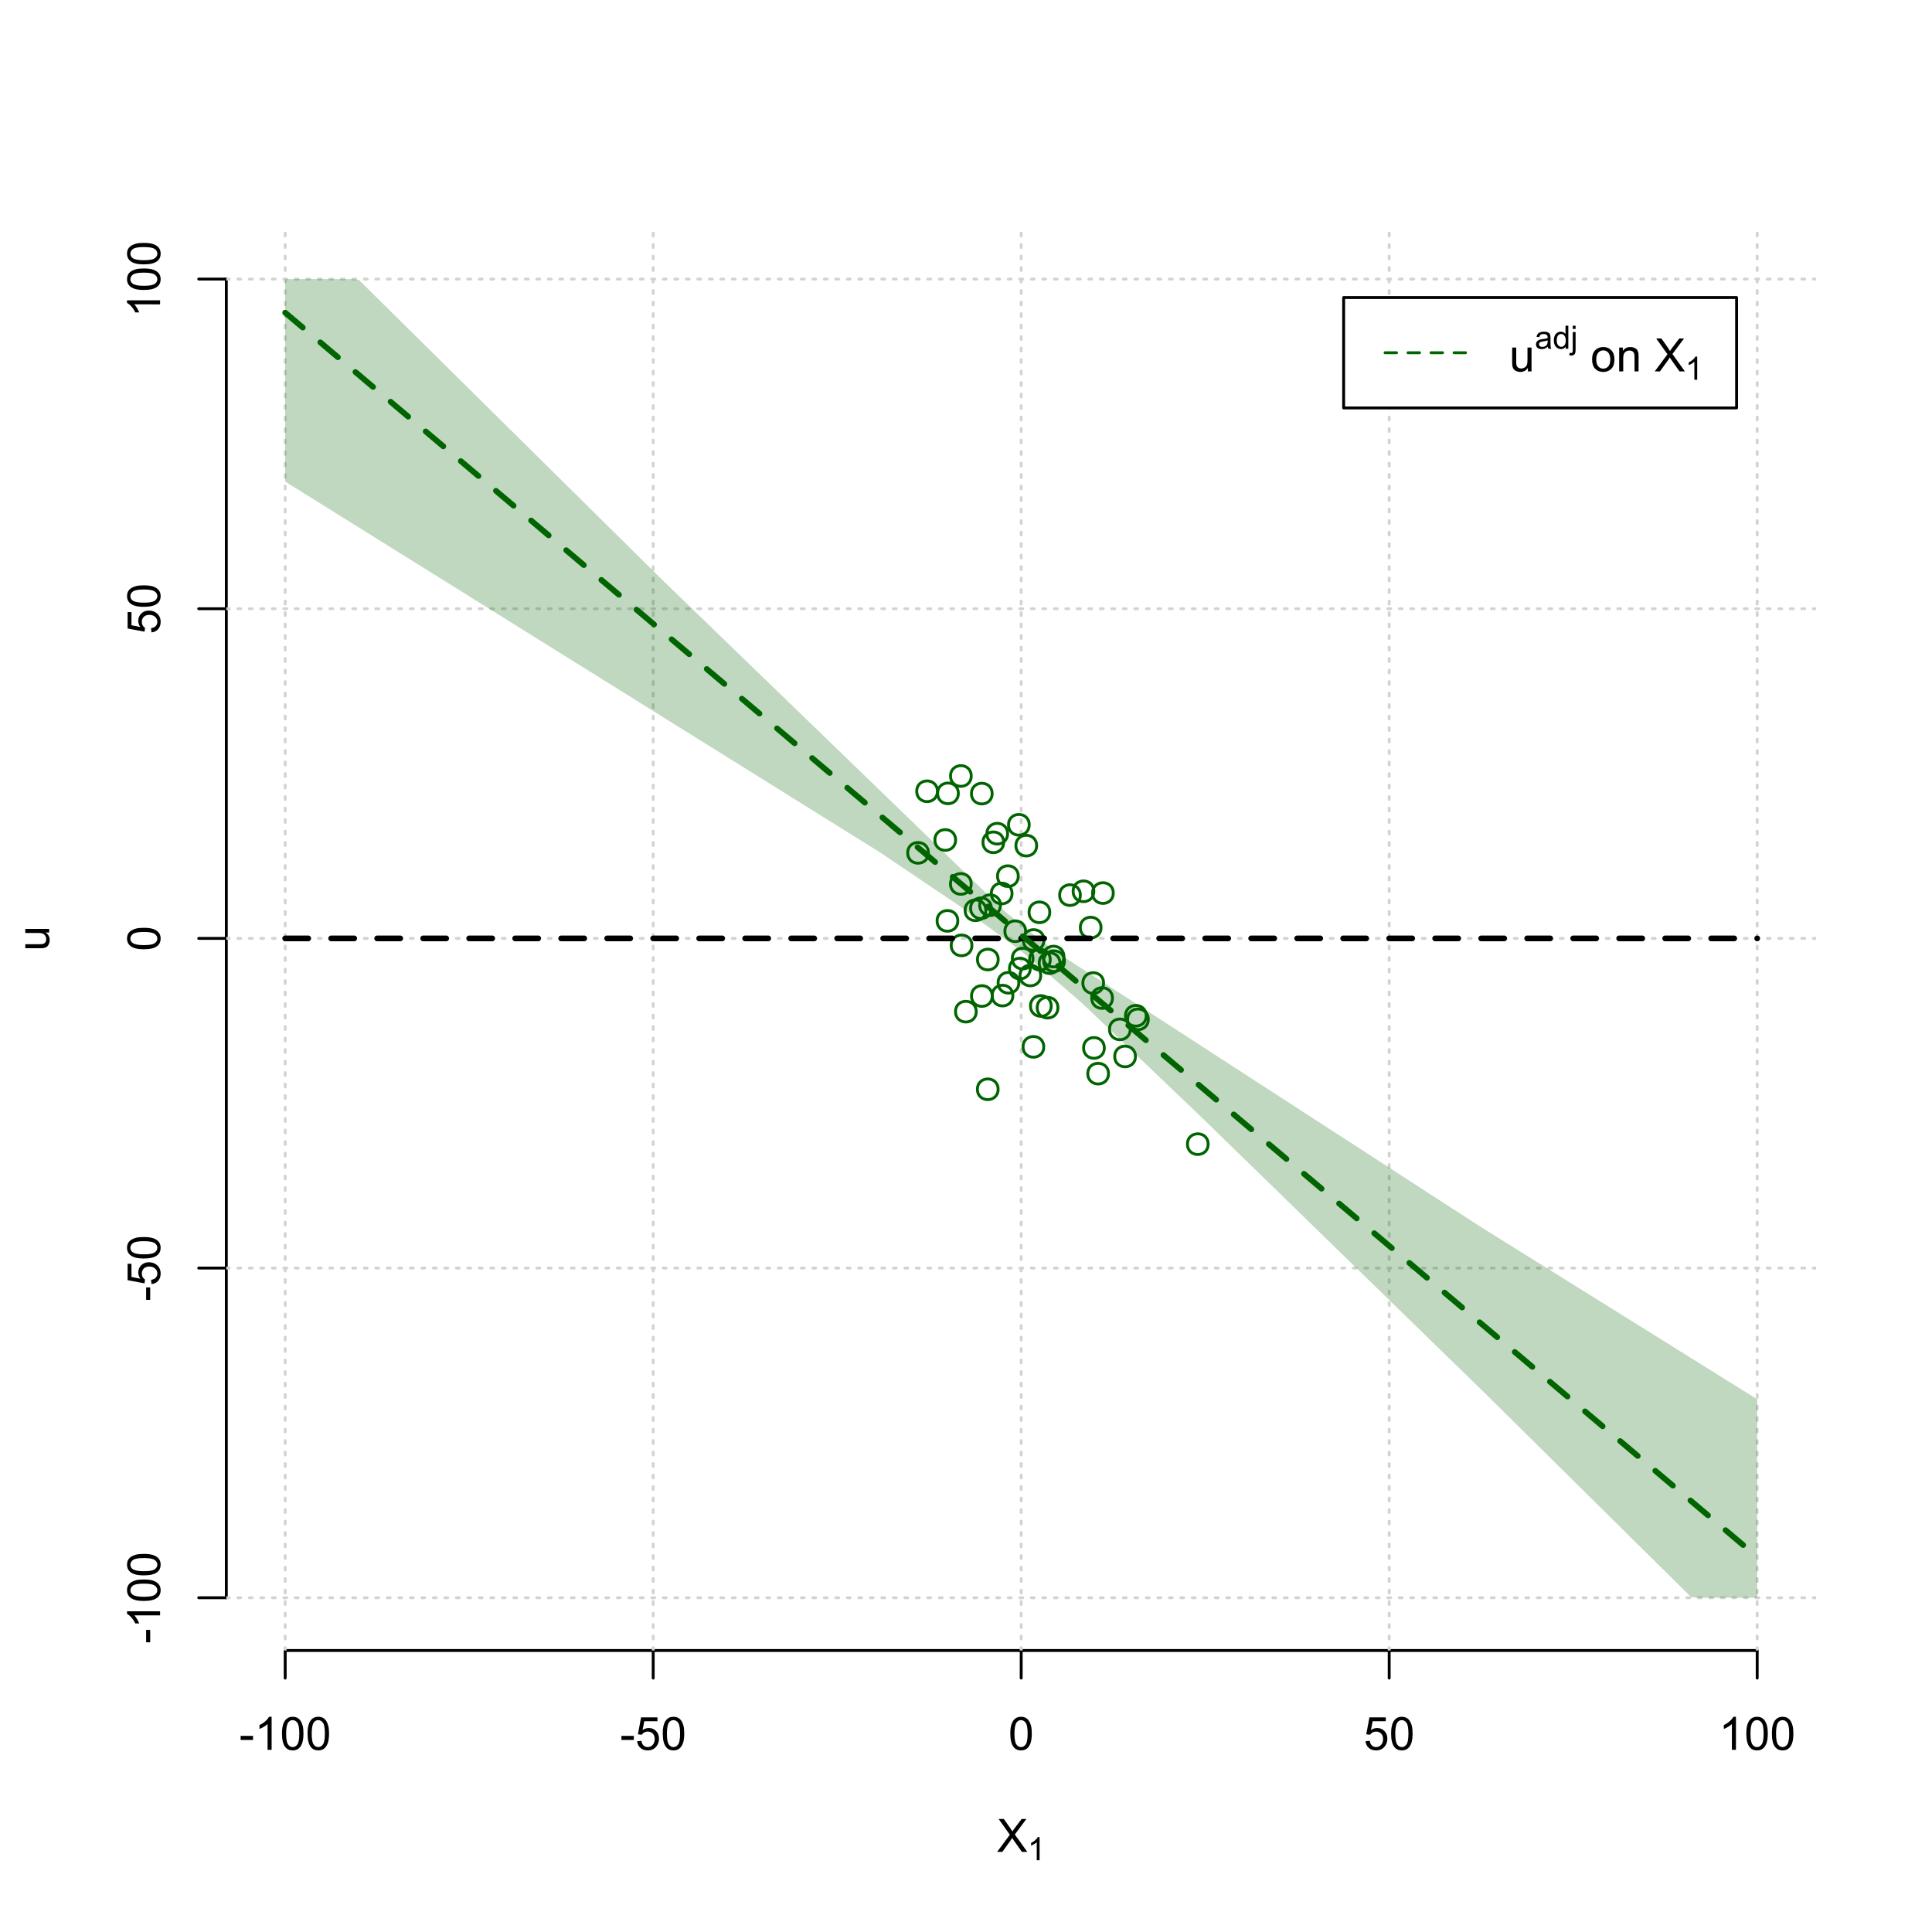 <?xml version="1.0" encoding="UTF-8"?>
<svg xmlns="http://www.w3.org/2000/svg" xmlns:xlink="http://www.w3.org/1999/xlink" width="504pt" height="504pt" viewBox="0 0 504 504" version="1.1">
<defs>
<g>
<symbol overflow="visible" id="glyph0-0">
<path style="stroke:none;" d="M 1.5 0 L 1.5 -7.5 L 7.5 -7.5 L 7.5 0 Z M 1.688 -0.188 L 7.312 -0.188 L 7.312 -7.312 L 1.688 -7.312 Z M 1.688 -0.188 "/>
</symbol>
<symbol overflow="visible" id="glyph0-1">
<path style="stroke:none;" d="M 0.055 0 L 3.375 -4.477 L 0.445 -8.59 L 1.797 -8.59 L 3.359 -6.387 C 3.68 -5.93 3.91 -5.578 4.047 -5.332 C 4.238 -5.645 4.465 -5.969 4.727 -6.312 L 6.457 -8.59 L 7.695 -8.59 L 4.676 -4.539 L 7.93 0 L 6.523 0 L 4.359 -3.062 C 4.238 -3.238 4.113 -3.43 3.984 -3.641 C 3.789 -3.324 3.652 -3.109 3.574 -2.992 L 1.418 0 Z M 0.055 0 "/>
</symbol>
<symbol overflow="visible" id="glyph0-2">
<path style="stroke:none;" d="M 0.383 -2.578 L 0.383 -3.641 L 3.621 -3.641 L 3.621 -2.578 Z M 0.383 -2.578 "/>
</symbol>
<symbol overflow="visible" id="glyph0-3">
<path style="stroke:none;" d="M 4.469 0 L 3.414 0 L 3.414 -6.719 C 3.16 -6.477 2.828 -6.234 2.414 -5.996 C 2 -5.75 1.629 -5.57 1.305 -5.449 L 1.305 -6.469 C 1.895 -6.742 2.41 -7.078 2.852 -7.477 C 3.293 -7.871 3.605 -8.254 3.789 -8.625 L 4.469 -8.625 Z M 4.469 0 "/>
</symbol>
<symbol overflow="visible" id="glyph0-4">
<path style="stroke:none;" d="M 0.5 -4.234 C 0.496 -5.246 0.602 -6.062 0.812 -6.688 C 1.02 -7.305 1.328 -7.785 1.742 -8.121 C 2.148 -8.457 2.668 -8.625 3.297 -8.625 C 3.758 -8.625 4.164 -8.531 4.512 -8.348 C 4.855 -8.16 5.141 -7.891 5.371 -7.543 C 5.594 -7.191 5.773 -6.766 5.906 -6.266 C 6.035 -5.762 6.098 -5.086 6.102 -4.234 C 6.098 -3.227 5.996 -2.414 5.789 -1.797 C 5.578 -1.176 5.266 -0.695 4.859 -0.359 C 4.445 -0.02 3.926 0.145 3.297 0.148 C 2.465 0.145 1.816 -0.148 1.348 -0.742 C 0.781 -1.457 0.496 -2.621 0.5 -4.234 Z M 1.582 -4.234 C 1.582 -2.824 1.746 -1.887 2.074 -1.418 C 2.402 -0.949 2.809 -0.715 3.297 -0.719 C 3.777 -0.715 4.184 -0.949 4.52 -1.422 C 4.848 -1.887 5.016 -2.824 5.016 -4.234 C 5.016 -5.648 4.848 -6.59 4.52 -7.055 C 4.184 -7.516 3.773 -7.746 3.289 -7.75 C 2.801 -7.746 2.414 -7.543 2.125 -7.137 C 1.762 -6.613 1.582 -5.645 1.582 -4.234 Z M 1.582 -4.234 "/>
</symbol>
<symbol overflow="visible" id="glyph0-5">
<path style="stroke:none;" d="M 0.5 -2.25 L 1.605 -2.344 C 1.684 -1.805 1.871 -1.398 2.176 -1.125 C 2.473 -0.852 2.836 -0.715 3.258 -0.719 C 3.766 -0.715 4.195 -0.906 4.547 -1.293 C 4.898 -1.672 5.074 -2.18 5.074 -2.82 C 5.074 -3.414 4.902 -3.891 4.566 -4.242 C 4.227 -4.59 3.785 -4.762 3.242 -4.766 C 2.898 -4.762 2.594 -4.684 2.32 -4.531 C 2.047 -4.375 1.832 -4.176 1.676 -3.93 L 0.688 -4.062 L 1.516 -8.473 L 5.789 -8.473 L 5.789 -7.465 L 2.359 -7.465 L 1.898 -5.156 C 2.414 -5.516 2.953 -5.695 3.523 -5.695 C 4.27 -5.695 4.902 -5.434 5.422 -4.914 C 5.934 -4.395 6.191 -3.727 6.195 -2.914 C 6.191 -2.133 5.965 -1.461 5.516 -0.898 C 4.961 -0.199 4.211 0.145 3.258 0.148 C 2.477 0.145 1.836 -0.07 1.344 -0.508 C 0.844 -0.941 0.562 -1.523 0.5 -2.25 Z M 0.5 -2.25 "/>
</symbol>
<symbol overflow="visible" id="glyph0-6">
<path style="stroke:none;" d="M 4.867 0 L 4.867 -0.914 C 4.379 -0.211 3.723 0.141 2.895 0.141 C 2.527 0.141 2.184 0.07 1.867 -0.07 C 1.547 -0.211 1.309 -0.387 1.156 -0.602 C 1 -0.812 0.895 -1.074 0.832 -1.383 C 0.785 -1.59 0.762 -1.918 0.766 -2.367 L 0.766 -6.223 L 1.82 -6.223 L 1.82 -2.773 C 1.816 -2.219 1.84 -1.848 1.887 -1.656 C 1.949 -1.379 2.09 -1.16 2.309 -1.004 C 2.523 -0.84 2.789 -0.762 3.105 -0.766 C 3.418 -0.762 3.715 -0.844 3.996 -1.008 C 4.273 -1.172 4.469 -1.391 4.586 -1.672 C 4.699 -1.949 4.758 -2.355 4.758 -2.891 L 4.758 -6.223 L 5.812 -6.223 L 5.812 0 Z M 4.867 0 "/>
</symbol>
<symbol overflow="visible" id="glyph0-7">
<path style="stroke:none;" d=""/>
</symbol>
<symbol overflow="visible" id="glyph0-8">
<path style="stroke:none;" d="M 0.398 -3.109 C 0.398 -4.262 0.719 -5.117 1.359 -5.672 C 1.895 -6.133 2.547 -6.363 3.316 -6.363 C 4.172 -6.363 4.871 -6.082 5.414 -5.52 C 5.953 -4.957 6.223 -4.184 6.227 -3.199 C 6.223 -2.398 6.102 -1.766 5.867 -1.309 C 5.625 -0.848 5.277 -0.492 4.82 -0.238 C 4.359 0.016 3.859 0.141 3.316 0.141 C 2.441 0.141 1.734 -0.137 1.203 -0.695 C 0.664 -1.254 0.398 -2.059 0.398 -3.109 Z M 1.484 -3.109 C 1.48 -2.309 1.656 -1.711 2.004 -1.32 C 2.348 -0.922 2.785 -0.727 3.316 -0.727 C 3.84 -0.727 4.273 -0.926 4.621 -1.324 C 4.969 -1.723 5.145 -2.328 5.145 -3.148 C 5.145 -3.914 4.969 -4.496 4.617 -4.895 C 4.266 -5.289 3.832 -5.488 3.316 -5.492 C 2.785 -5.488 2.348 -5.293 2.004 -4.898 C 1.656 -4.5 1.48 -3.902 1.484 -3.109 Z M 1.484 -3.109 "/>
</symbol>
<symbol overflow="visible" id="glyph0-9">
<path style="stroke:none;" d="M 0.789 0 L 0.789 -6.223 L 1.742 -6.223 L 1.742 -5.336 C 2.195 -6.02 2.855 -6.363 3.719 -6.363 C 4.09 -6.363 4.434 -6.293 4.754 -6.16 C 5.066 -6.023 5.305 -5.848 5.461 -5.633 C 5.617 -5.41 5.727 -5.152 5.789 -4.852 C 5.828 -4.656 5.848 -4.312 5.848 -3.828 L 5.848 0 L 4.793 0 L 4.793 -3.785 C 4.793 -4.215 4.75 -4.535 4.668 -4.75 C 4.586 -4.961 4.441 -5.129 4.234 -5.258 C 4.023 -5.383 3.777 -5.449 3.5 -5.449 C 3.047 -5.449 2.66 -5.305 2.332 -5.02 C 2.004 -4.734 1.84 -4.195 1.844 -3.398 L 1.844 0 Z M 0.789 0 "/>
</symbol>
<symbol overflow="visible" id="glyph1-0">
<path style="stroke:none;" d="M 1.051 0 L 1.051 -5.25 L 5.25 -5.25 L 5.25 0 Z M 1.18 -0.133 L 5.117 -0.133 L 5.117 -5.117 L 1.18 -5.117 Z M 1.18 -0.133 "/>
</symbol>
<symbol overflow="visible" id="glyph1-1">
<path style="stroke:none;" d="M 3.129 0 L 2.391 0 L 2.391 -4.703 C 2.211 -4.531 1.977 -4.363 1.691 -4.195 C 1.398 -4.023 1.141 -3.895 0.914 -3.812 L 0.914 -4.527 C 1.328 -4.719 1.688 -4.953 1.996 -5.234 C 2.305 -5.508 2.523 -5.777 2.652 -6.039 L 3.129 -6.039 Z M 3.129 0 "/>
</symbol>
<symbol overflow="visible" id="glyph1-2">
<path style="stroke:none;" d="M 3.395 -0.539 C 3.117 -0.305 2.855 -0.137 2.605 -0.043 C 2.352 0.051 2.082 0.094 1.793 0.098 C 1.312 0.094 0.941 -0.02 0.688 -0.25 C 0.43 -0.48 0.305 -0.781 0.305 -1.148 C 0.305 -1.359 0.352 -1.551 0.449 -1.73 C 0.543 -1.902 0.668 -2.047 0.828 -2.156 C 0.984 -2.262 1.164 -2.34 1.363 -2.398 C 1.504 -2.434 1.723 -2.473 2.02 -2.512 C 2.609 -2.578 3.047 -2.664 3.336 -2.766 C 3.336 -2.867 3.34 -2.93 3.34 -2.957 C 3.34 -3.258 3.27 -3.469 3.129 -3.594 C 2.941 -3.758 2.66 -3.844 2.289 -3.844 C 1.941 -3.844 1.684 -3.781 1.52 -3.66 C 1.348 -3.535 1.227 -3.32 1.152 -3.016 L 0.43 -3.113 C 0.492 -3.418 0.602 -3.668 0.754 -3.863 C 0.902 -4.051 1.121 -4.199 1.406 -4.301 C 1.688 -4.402 2.016 -4.453 2.395 -4.453 C 2.766 -4.453 3.066 -4.406 3.301 -4.32 C 3.527 -4.23 3.699 -4.121 3.812 -3.992 C 3.918 -3.855 3.996 -3.691 4.043 -3.492 C 4.066 -3.363 4.078 -3.133 4.082 -2.809 L 4.082 -1.824 C 4.078 -1.137 4.094 -0.703 4.129 -0.523 C 4.156 -0.336 4.219 -0.164 4.316 0 L 3.543 0 C 3.465 -0.152 3.414 -0.332 3.395 -0.539 Z M 3.336 -2.188 C 3.062 -2.074 2.66 -1.98 2.129 -1.906 C 1.82 -1.859 1.605 -1.812 1.484 -1.758 C 1.355 -1.703 1.258 -1.621 1.191 -1.52 C 1.121 -1.41 1.09 -1.293 1.09 -1.168 C 1.09 -0.969 1.164 -0.805 1.312 -0.676 C 1.461 -0.543 1.68 -0.48 1.969 -0.48 C 2.25 -0.48 2.5 -0.539 2.727 -0.664 C 2.945 -0.785 3.109 -0.957 3.215 -1.176 C 3.293 -1.34 3.332 -1.586 3.336 -1.914 Z M 3.336 -2.188 "/>
</symbol>
<symbol overflow="visible" id="glyph1-3">
<path style="stroke:none;" d="M 3.379 0 L 3.379 -0.551 C 3.102 -0.121 2.695 0.094 2.16 0.098 C 1.812 0.094 1.492 0 1.203 -0.188 C 0.906 -0.379 0.68 -0.645 0.523 -0.988 C 0.359 -1.328 0.281 -1.723 0.285 -2.172 C 0.281 -2.605 0.355 -3 0.504 -3.355 C 0.648 -3.707 0.863 -3.977 1.156 -4.168 C 1.441 -4.355 1.766 -4.453 2.129 -4.453 C 2.387 -4.453 2.621 -4.395 2.828 -4.285 C 3.031 -4.172 3.199 -4.031 3.332 -3.855 L 3.332 -6.012 L 4.066 -6.012 L 4.066 0 Z M 1.047 -2.172 C 1.043 -1.613 1.16 -1.195 1.398 -0.922 C 1.629 -0.641 1.906 -0.504 2.23 -0.508 C 2.551 -0.504 2.824 -0.637 3.051 -0.902 C 3.273 -1.168 3.387 -1.57 3.391 -2.113 C 3.387 -2.707 3.273 -3.145 3.047 -3.426 C 2.816 -3.703 2.531 -3.844 2.199 -3.844 C 1.867 -3.844 1.594 -3.707 1.375 -3.441 C 1.152 -3.168 1.043 -2.746 1.047 -2.172 Z M 1.047 -2.172 "/>
</symbol>
<symbol overflow="visible" id="glyph1-4">
<path style="stroke:none;" d="M 0.551 -5.156 L 0.551 -6.012 L 1.289 -6.012 L 1.289 -5.156 Z M -0.387 1.691 L -0.246 1.062 C -0.098 1.098 0.016 1.117 0.102 1.121 C 0.25 1.117 0.363 1.066 0.438 0.969 C 0.512 0.867 0.551 0.621 0.551 0.223 L 0.551 -4.355 L 1.289 -4.355 L 1.289 0.238 C 1.289 0.773 1.219 1.148 1.078 1.359 C 0.898 1.633 0.602 1.77 0.191 1.77 C -0.008 1.77 -0.199 1.742 -0.387 1.691 Z M -0.387 1.691 "/>
</symbol>
<symbol overflow="visible" id="glyph2-0">
<path style="stroke:none;" d="M 0 -1.5 L -7.5 -1.5 L -7.5 -7.5 L 0 -7.5 Z M -0.188 -1.688 L -0.188 -7.312 L -7.312 -7.312 L -7.312 -1.688 Z M -0.188 -1.688 "/>
</symbol>
<symbol overflow="visible" id="glyph2-1">
<path style="stroke:none;" d="M 0 -4.867 L -0.914 -4.867 C -0.211 -4.379 0.141 -3.723 0.141 -2.895 C 0.141 -2.527 0.07 -2.184 -0.07 -1.867 C -0.211 -1.547 -0.387 -1.309 -0.598 -1.156 C -0.809 -1 -1.07 -0.895 -1.383 -0.832 C -1.59 -0.789 -1.918 -0.766 -2.367 -0.77 L -6.223 -0.77 L -6.223 -1.824 L -2.773 -1.824 C -2.219 -1.82 -1.848 -1.844 -1.656 -1.887 C -1.379 -1.949 -1.16 -2.09 -1.004 -2.309 C -0.84 -2.523 -0.762 -2.789 -0.766 -3.105 C -0.762 -3.418 -0.844 -3.715 -1.008 -3.996 C -1.172 -4.273 -1.391 -4.469 -1.672 -4.586 C -1.945 -4.699 -2.352 -4.758 -2.887 -4.758 L -6.223 -4.758 L -6.223 -5.812 L 0 -5.812 Z M 0 -4.867 "/>
</symbol>
<symbol overflow="visible" id="glyph2-2">
<path style="stroke:none;" d="M -2.578 -0.383 L -3.641 -0.383 L -3.641 -3.621 L -2.578 -3.621 Z M -2.578 -0.383 "/>
</symbol>
<symbol overflow="visible" id="glyph2-3">
<path style="stroke:none;" d="M 0 -4.469 L 0 -3.414 L -6.719 -3.418 C -6.477 -3.16 -6.234 -2.828 -5.996 -2.418 C -5.75 -2.004 -5.57 -1.633 -5.449 -1.309 L -6.469 -1.309 C -6.742 -1.895 -7.078 -2.41 -7.477 -2.852 C -7.871 -3.293 -8.254 -3.605 -8.625 -3.793 L -8.625 -4.473 Z M 0 -4.469 "/>
</symbol>
<symbol overflow="visible" id="glyph2-4">
<path style="stroke:none;" d="M -4.234 -0.5 C -5.246 -0.496 -6.062 -0.602 -6.688 -0.812 C -7.305 -1.02 -7.785 -1.328 -8.121 -1.742 C -8.457 -2.152 -8.625 -2.672 -8.625 -3.301 C -8.625 -3.758 -8.531 -4.164 -8.348 -4.512 C -8.16 -4.859 -7.891 -5.145 -7.543 -5.371 C -7.191 -5.594 -6.766 -5.773 -6.266 -5.906 C -5.762 -6.035 -5.086 -6.098 -4.234 -6.102 C -3.223 -6.098 -2.41 -5.996 -1.793 -5.789 C -1.176 -5.578 -0.695 -5.266 -0.359 -4.859 C -0.02 -4.445 0.145 -3.926 0.148 -3.297 C 0.145 -2.465 -0.148 -1.816 -0.742 -1.348 C -1.457 -0.781 -2.621 -0.496 -4.234 -0.5 Z M -4.234 -1.582 C -2.824 -1.582 -1.887 -1.746 -1.418 -2.074 C -0.949 -2.402 -0.715 -2.809 -0.719 -3.297 C -0.715 -3.777 -0.949 -4.184 -1.422 -4.52 C -1.887 -4.848 -2.824 -5.016 -4.234 -5.016 C -5.648 -5.016 -6.59 -4.848 -7.055 -4.52 C -7.516 -4.188 -7.746 -3.777 -7.75 -3.289 C -7.746 -2.801 -7.543 -2.414 -7.137 -2.129 C -6.613 -1.762 -5.645 -1.582 -4.234 -1.582 Z M -4.234 -1.582 "/>
</symbol>
<symbol overflow="visible" id="glyph2-5">
<path style="stroke:none;" d="M -2.25 -0.5 L -2.344 -1.605 C -1.805 -1.684 -1.398 -1.871 -1.125 -2.176 C -0.852 -2.473 -0.715 -2.836 -0.719 -3.258 C -0.715 -3.766 -0.906 -4.195 -1.293 -4.547 C -1.672 -4.898 -2.18 -5.074 -2.816 -5.074 C -3.414 -5.074 -3.891 -4.902 -4.242 -4.566 C -4.59 -4.227 -4.762 -3.785 -4.766 -3.242 C -4.762 -2.898 -4.684 -2.594 -4.531 -2.32 C -4.375 -2.047 -4.176 -1.832 -3.93 -1.676 L -4.062 -0.688 L -8.473 -1.52 L -8.473 -5.789 L -7.465 -5.789 L -7.465 -2.363 L -5.156 -1.898 C -5.516 -2.414 -5.695 -2.953 -5.695 -3.523 C -5.695 -4.27 -5.434 -4.902 -4.914 -5.422 C -4.395 -5.934 -3.727 -6.191 -2.91 -6.195 C -2.133 -6.191 -1.461 -5.965 -0.895 -5.516 C -0.199 -4.961 0.145 -4.211 0.148 -3.258 C 0.145 -2.477 -0.07 -1.836 -0.508 -1.344 C -0.941 -0.848 -1.523 -0.566 -2.25 -0.5 Z M -2.25 -0.5 "/>
</symbol>
</g>
<clipPath id="clip1">
  <path d="M 74 59.039 L 75 59.039 L 75 430.559 L 74 430.559 Z M 74 59.039 "/>
</clipPath>
<clipPath id="clip2">
  <path d="M 170 59.039 L 171 59.039 L 171 430.559 L 170 430.559 Z M 170 59.039 "/>
</clipPath>
<clipPath id="clip3">
  <path d="M 266 59.039 L 267 59.039 L 267 430.559 L 266 430.559 Z M 266 59.039 "/>
</clipPath>
<clipPath id="clip4">
  <path d="M 362 59.039 L 363 59.039 L 363 430.559 L 362 430.559 Z M 362 59.039 "/>
</clipPath>
<clipPath id="clip5">
  <path d="M 458 59.039 L 459 59.039 L 459 430.559 L 458 430.559 Z M 458 59.039 "/>
</clipPath>
<clipPath id="clip6">
  <path d="M 59.039 416 L 473.758 416 L 473.758 418 L 59.039 418 Z M 59.039 416 "/>
</clipPath>
<clipPath id="clip7">
  <path d="M 59.039 330 L 473.758 330 L 473.758 332 L 59.039 332 Z M 59.039 330 "/>
</clipPath>
<clipPath id="clip8">
  <path d="M 59.039 244 L 473.758 244 L 473.758 246 L 59.039 246 Z M 59.039 244 "/>
</clipPath>
<clipPath id="clip9">
  <path d="M 59.039 158 L 473.758 158 L 473.758 160 L 59.039 160 Z M 59.039 158 "/>
</clipPath>
<clipPath id="clip10">
  <path d="M 59.039 72 L 473.758 72 L 473.758 74 L 59.039 74 Z M 59.039 72 "/>
</clipPath>
</defs>
<g id="surface876">
<rect x="0" y="0" width="504" height="504" style="fill:rgb(100%,100%,100%);fill-opacity:1;stroke:none;"/>
<g style="fill:rgb(0%,0%,0%);fill-opacity:1;">
  <use xlink:href="#glyph0-1" x="260.062" y="483.102"/>
</g>
<g style="fill:rgb(0%,0%,0%);fill-opacity:1;">
  <use xlink:href="#glyph1-1" x="268.066" y="485.281"/>
</g>
<g style="fill:rgb(0%,0%,0%);fill-opacity:1;">
  <use xlink:href="#glyph2-1" x="12.82" y="248.137"/>
</g>
<path style="fill:none;stroke-width:0.75;stroke-linecap:round;stroke-linejoin:round;stroke:rgb(0%,0%,0%);stroke-opacity:1;stroke-miterlimit:10;" d="M 74.398 430.559 L 458.398 430.559 "/>
<path style="fill:none;stroke-width:0.75;stroke-linecap:round;stroke-linejoin:round;stroke:rgb(0%,0%,0%);stroke-opacity:1;stroke-miterlimit:10;" d="M 74.398 430.559 L 74.398 437.762 "/>
<path style="fill:none;stroke-width:0.75;stroke-linecap:round;stroke-linejoin:round;stroke:rgb(0%,0%,0%);stroke-opacity:1;stroke-miterlimit:10;" d="M 170.398 430.559 L 170.398 437.762 "/>
<path style="fill:none;stroke-width:0.75;stroke-linecap:round;stroke-linejoin:round;stroke:rgb(0%,0%,0%);stroke-opacity:1;stroke-miterlimit:10;" d="M 266.398 430.559 L 266.398 437.762 "/>
<path style="fill:none;stroke-width:0.75;stroke-linecap:round;stroke-linejoin:round;stroke:rgb(0%,0%,0%);stroke-opacity:1;stroke-miterlimit:10;" d="M 362.398 430.559 L 362.398 437.762 "/>
<path style="fill:none;stroke-width:0.75;stroke-linecap:round;stroke-linejoin:round;stroke:rgb(0%,0%,0%);stroke-opacity:1;stroke-miterlimit:10;" d="M 458.398 430.559 L 458.398 437.762 "/>
<g style="fill:rgb(0%,0%,0%);fill-opacity:1;">
  <use xlink:href="#glyph0-2" x="62.391" y="456.48"/>
  <use xlink:href="#glyph0-3" x="66.387" y="456.48"/>
  <use xlink:href="#glyph0-4" x="73.061" y="456.48"/>
  <use xlink:href="#glyph0-4" x="79.734" y="456.48"/>
</g>
<g style="fill:rgb(0%,0%,0%);fill-opacity:1;">
  <use xlink:href="#glyph0-2" x="161.727" y="456.48"/>
  <use xlink:href="#glyph0-5" x="165.723" y="456.48"/>
  <use xlink:href="#glyph0-4" x="172.396" y="456.48"/>
</g>
<g style="fill:rgb(0%,0%,0%);fill-opacity:1;">
  <use xlink:href="#glyph0-4" x="263.062" y="456.48"/>
</g>
<g style="fill:rgb(0%,0%,0%);fill-opacity:1;">
  <use xlink:href="#glyph0-5" x="355.727" y="456.48"/>
  <use xlink:href="#glyph0-4" x="362.4" y="456.48"/>
</g>
<g style="fill:rgb(0%,0%,0%);fill-opacity:1;">
  <use xlink:href="#glyph0-3" x="448.387" y="456.48"/>
  <use xlink:href="#glyph0-4" x="455.061" y="456.48"/>
  <use xlink:href="#glyph0-4" x="461.734" y="456.48"/>
</g>
<path style="fill:none;stroke-width:0.75;stroke-linecap:round;stroke-linejoin:round;stroke:rgb(0%,0%,0%);stroke-opacity:1;stroke-miterlimit:10;" d="M 59.039 416.801 L 59.039 72.801 "/>
<path style="fill:none;stroke-width:0.75;stroke-linecap:round;stroke-linejoin:round;stroke:rgb(0%,0%,0%);stroke-opacity:1;stroke-miterlimit:10;" d="M 59.039 416.801 L 51.84 416.801 "/>
<path style="fill:none;stroke-width:0.75;stroke-linecap:round;stroke-linejoin:round;stroke:rgb(0%,0%,0%);stroke-opacity:1;stroke-miterlimit:10;" d="M 59.039 330.801 L 51.84 330.801 "/>
<path style="fill:none;stroke-width:0.75;stroke-linecap:round;stroke-linejoin:round;stroke:rgb(0%,0%,0%);stroke-opacity:1;stroke-miterlimit:10;" d="M 59.039 244.801 L 51.84 244.801 "/>
<path style="fill:none;stroke-width:0.75;stroke-linecap:round;stroke-linejoin:round;stroke:rgb(0%,0%,0%);stroke-opacity:1;stroke-miterlimit:10;" d="M 59.039 158.801 L 51.84 158.801 "/>
<path style="fill:none;stroke-width:0.75;stroke-linecap:round;stroke-linejoin:round;stroke:rgb(0%,0%,0%);stroke-opacity:1;stroke-miterlimit:10;" d="M 59.039 72.801 L 51.84 72.801 "/>
<g style="fill:rgb(0%,0%,0%);fill-opacity:1;">
  <use xlink:href="#glyph2-2" x="41.762" y="428.809"/>
  <use xlink:href="#glyph2-3" x="41.762" y="424.812"/>
  <use xlink:href="#glyph2-4" x="41.762" y="418.139"/>
  <use xlink:href="#glyph2-4" x="41.762" y="411.465"/>
</g>
<g style="fill:rgb(0%,0%,0%);fill-opacity:1;">
  <use xlink:href="#glyph2-2" x="41.762" y="339.473"/>
  <use xlink:href="#glyph2-5" x="41.762" y="335.477"/>
  <use xlink:href="#glyph2-4" x="41.762" y="328.803"/>
</g>
<g style="fill:rgb(0%,0%,0%);fill-opacity:1;">
  <use xlink:href="#glyph2-4" x="41.762" y="248.137"/>
</g>
<g style="fill:rgb(0%,0%,0%);fill-opacity:1;">
  <use xlink:href="#glyph2-5" x="41.762" y="165.473"/>
  <use xlink:href="#glyph2-4" x="41.762" y="158.799"/>
</g>
<g style="fill:rgb(0%,0%,0%);fill-opacity:1;">
  <use xlink:href="#glyph2-3" x="41.762" y="82.812"/>
  <use xlink:href="#glyph2-4" x="41.762" y="76.139"/>
  <use xlink:href="#glyph2-4" x="41.762" y="69.465"/>
</g>
<g clip-path="url(#clip1)" clip-rule="nonzero">
<path style="fill:none;stroke-width:0.75;stroke-linecap:round;stroke-linejoin:round;stroke:rgb(82.745%,82.745%,82.745%);stroke-opacity:1;stroke-dasharray:0.75,2.25;stroke-miterlimit:10;" d="M 74.398 430.559 L 74.398 59.039 "/>
</g>
<g clip-path="url(#clip2)" clip-rule="nonzero">
<path style="fill:none;stroke-width:0.75;stroke-linecap:round;stroke-linejoin:round;stroke:rgb(82.745%,82.745%,82.745%);stroke-opacity:1;stroke-dasharray:0.75,2.25;stroke-miterlimit:10;" d="M 170.398 430.559 L 170.398 59.039 "/>
</g>
<g clip-path="url(#clip3)" clip-rule="nonzero">
<path style="fill:none;stroke-width:0.75;stroke-linecap:round;stroke-linejoin:round;stroke:rgb(82.745%,82.745%,82.745%);stroke-opacity:1;stroke-dasharray:0.75,2.25;stroke-miterlimit:10;" d="M 266.398 430.559 L 266.398 59.039 "/>
</g>
<g clip-path="url(#clip4)" clip-rule="nonzero">
<path style="fill:none;stroke-width:0.75;stroke-linecap:round;stroke-linejoin:round;stroke:rgb(82.745%,82.745%,82.745%);stroke-opacity:1;stroke-dasharray:0.75,2.25;stroke-miterlimit:10;" d="M 362.398 430.559 L 362.398 59.039 "/>
</g>
<g clip-path="url(#clip5)" clip-rule="nonzero">
<path style="fill:none;stroke-width:0.75;stroke-linecap:round;stroke-linejoin:round;stroke:rgb(82.745%,82.745%,82.745%);stroke-opacity:1;stroke-dasharray:0.75,2.25;stroke-miterlimit:10;" d="M 458.398 430.559 L 458.398 59.039 "/>
</g>
<g clip-path="url(#clip6)" clip-rule="nonzero">
<path style="fill:none;stroke-width:0.75;stroke-linecap:round;stroke-linejoin:round;stroke:rgb(82.745%,82.745%,82.745%);stroke-opacity:1;stroke-dasharray:0.75,2.25;stroke-miterlimit:10;" d="M 59.039 416.801 L 473.762 416.801 "/>
</g>
<g clip-path="url(#clip7)" clip-rule="nonzero">
<path style="fill:none;stroke-width:0.75;stroke-linecap:round;stroke-linejoin:round;stroke:rgb(82.745%,82.745%,82.745%);stroke-opacity:1;stroke-dasharray:0.75,2.25;stroke-miterlimit:10;" d="M 59.039 330.801 L 473.762 330.801 "/>
</g>
<g clip-path="url(#clip8)" clip-rule="nonzero">
<path style="fill:none;stroke-width:0.75;stroke-linecap:round;stroke-linejoin:round;stroke:rgb(82.745%,82.745%,82.745%);stroke-opacity:1;stroke-dasharray:0.75,2.25;stroke-miterlimit:10;" d="M 59.039 244.801 L 473.762 244.801 "/>
</g>
<g clip-path="url(#clip9)" clip-rule="nonzero">
<path style="fill:none;stroke-width:0.75;stroke-linecap:round;stroke-linejoin:round;stroke:rgb(82.745%,82.745%,82.745%);stroke-opacity:1;stroke-dasharray:0.75,2.25;stroke-miterlimit:10;" d="M 59.039 158.801 L 473.762 158.801 "/>
</g>
<g clip-path="url(#clip10)" clip-rule="nonzero">
<path style="fill:none;stroke-width:0.75;stroke-linecap:round;stroke-linejoin:round;stroke:rgb(82.745%,82.745%,82.745%);stroke-opacity:1;stroke-dasharray:0.75,2.25;stroke-miterlimit:10;" d="M 59.039 72.801 L 473.762 72.801 "/>
</g>
<path style=" stroke:none;fill-rule:nonzero;fill:rgb(0%,39.216%,0%);fill-opacity:0.251;" d="M 74.398 72.801 L 91.68 72.801 L 93.602 72.996 L 95.52 74.895 L 97.441 76.793 L 99.359 78.691 L 101.281 80.59 L 103.199 82.488 L 105.121 84.387 L 107.039 86.285 L 108.961 88.184 L 110.879 90.078 L 112.801 91.977 L 114.719 93.875 L 116.641 95.773 L 118.559 97.672 L 120.48 99.57 L 122.398 101.469 L 124.32 103.367 L 126.238 105.266 L 128.16 107.164 L 130.078 109.062 L 133.922 112.859 L 135.84 114.758 L 137.762 116.656 L 139.68 118.555 L 141.602 120.453 L 143.52 122.352 L 145.441 124.25 L 147.359 126.148 L 149.281 128.047 L 151.199 129.945 L 153.121 131.844 L 155.039 133.742 L 156.961 135.641 L 158.879 137.539 L 160.801 139.438 L 162.719 141.336 L 164.641 143.234 L 166.559 145.133 L 168.48 147.031 L 170.398 148.93 L 172.32 150.828 L 174.238 152.703 L 176.16 154.559 L 178.078 156.418 L 181.922 160.129 L 183.84 161.988 L 185.762 163.844 L 187.68 165.703 L 189.602 167.559 L 191.52 169.418 L 193.441 171.273 L 195.359 173.129 L 197.281 174.988 L 199.199 176.844 L 201.121 178.703 L 203.039 180.559 L 204.961 182.414 L 206.879 184.273 L 208.801 186.129 L 210.719 187.988 L 212.641 189.844 L 214.559 191.703 L 216.48 193.559 L 218.398 195.414 L 220.32 197.273 L 222.238 199.129 L 224.16 200.988 L 226.078 202.844 L 228 204.699 L 229.922 206.559 L 231.84 208.414 L 233.762 210.273 L 235.68 212.129 L 237.602 213.988 L 239.52 215.844 L 241.441 217.699 L 243.359 219.559 L 245.281 221.414 L 247.199 223.273 L 249.121 225.129 L 251.039 226.984 L 252.961 228.844 L 254.879 230.699 L 256.801 232.559 L 258.719 234.414 L 260.641 236.273 L 262.559 238.129 L 264.48 239.688 L 266.398 241.211 L 268.32 242.734 L 270.238 244.254 L 272.16 245.777 L 274.078 247.301 L 276 248.641 L 277.922 249.883 L 279.84 251.125 L 281.762 252.371 L 283.68 253.613 L 285.602 254.855 L 287.52 256.102 L 289.441 257.344 L 291.359 258.586 L 293.281 259.832 L 295.199 261.074 L 297.121 262.32 L 299.039 263.562 L 300.961 264.805 L 302.879 266.051 L 304.801 267.293 L 306.719 268.535 L 308.641 269.781 L 310.559 271.023 L 312.48 272.266 L 314.398 273.512 L 316.32 274.754 L 318.238 275.996 L 320.16 277.242 L 322.078 278.484 L 324 279.727 L 325.922 280.973 L 327.84 282.215 L 329.762 283.457 L 331.68 284.703 L 333.602 285.945 L 335.52 287.188 L 337.441 288.434 L 339.359 289.676 L 341.281 290.918 L 343.199 292.164 L 345.121 293.406 L 347.039 294.648 L 348.961 295.895 L 350.879 297.137 L 352.801 298.379 L 354.719 299.625 L 356.641 300.867 L 358.559 302.109 L 360.48 303.355 L 362.398 304.598 L 364.32 305.84 L 366.238 307.086 L 368.16 308.328 L 370.078 309.57 L 372 310.816 L 373.922 312.059 L 375.84 313.301 L 377.762 314.547 L 379.68 315.789 L 381.602 317.031 L 383.52 318.277 L 385.441 319.52 L 387.359 320.738 L 389.281 321.934 L 391.199 323.133 L 393.121 324.328 L 395.039 325.523 L 396.961 326.723 L 398.879 327.918 L 400.801 329.117 L 402.719 330.312 L 404.641 331.512 L 406.559 332.707 L 408.48 333.902 L 410.398 335.102 L 412.32 336.297 L 414.238 337.496 L 416.16 338.691 L 418.078 339.891 L 421.922 342.281 L 423.84 343.48 L 425.762 344.676 L 427.68 345.875 L 429.602 347.07 L 431.52 348.266 L 433.441 349.465 L 435.359 350.66 L 437.281 351.859 L 439.199 353.055 L 441.121 354.254 L 443.039 355.449 L 444.961 356.645 L 446.879 357.844 L 448.801 359.039 L 450.719 360.238 L 452.641 361.434 L 454.559 362.633 L 456.48 363.828 L 458.398 365.023 L 458.398 416.801 L 443.039 416.801 L 441.121 416.59 L 439.199 414.695 L 437.281 412.797 L 435.359 410.898 L 433.441 409 L 431.52 407.102 L 429.602 405.203 L 427.68 403.305 L 425.762 401.406 L 423.84 399.508 L 421.922 397.609 L 418.078 393.812 L 416.16 391.914 L 414.238 390.016 L 412.32 388.117 L 410.398 386.219 L 408.48 384.32 L 406.559 382.422 L 404.641 380.523 L 402.719 378.625 L 400.801 376.727 L 398.879 374.828 L 396.961 372.93 L 395.039 371.031 L 393.121 369.133 L 391.199 367.234 L 389.281 365.336 L 387.359 363.438 L 385.441 361.562 L 383.52 359.691 L 381.602 357.824 L 379.68 355.953 L 377.762 354.082 L 375.84 352.215 L 373.922 350.344 L 372 348.477 L 370.078 346.605 L 368.16 344.738 L 366.238 342.867 L 364.32 340.996 L 362.398 339.129 L 360.48 337.258 L 358.559 335.391 L 356.641 333.52 L 354.719 331.652 L 352.801 329.781 L 350.879 327.91 L 348.961 326.043 L 347.039 324.172 L 345.121 322.305 L 343.199 320.434 L 341.281 318.562 L 339.359 316.695 L 337.441 314.824 L 335.52 312.957 L 333.602 311.086 L 331.68 309.219 L 329.762 307.348 L 327.84 305.477 L 325.922 303.609 L 324 301.738 L 322.078 299.871 L 320.16 298 L 318.238 296.133 L 316.32 294.262 L 314.398 292.391 L 312.48 290.547 L 310.559 288.711 L 308.641 286.875 L 306.719 285.043 L 304.801 283.207 L 302.879 281.371 L 300.961 279.535 L 299.039 277.699 L 297.121 275.867 L 295.199 274.031 L 293.281 272.195 L 291.359 270.359 L 289.441 268.523 L 287.52 266.691 L 285.602 264.855 L 283.68 263.02 L 281.762 261.238 L 279.84 259.578 L 277.922 257.914 L 276 256.254 L 274.078 254.59 L 272.16 252.953 L 270.238 251.348 L 268.32 249.746 L 266.398 248.145 L 264.48 246.695 L 262.559 245.266 L 260.641 243.855 L 258.719 242.457 L 256.801 241.062 L 254.879 239.664 L 252.961 238.266 L 251.039 236.867 L 249.121 235.539 L 247.199 234.246 L 245.281 232.949 L 243.359 231.656 L 241.441 230.363 L 239.52 229.066 L 237.602 227.773 L 235.68 226.48 L 233.762 225.184 L 231.84 223.891 L 229.922 222.594 L 228 221.387 L 226.078 220.191 L 224.16 218.992 L 222.238 217.797 L 220.32 216.602 L 218.398 215.402 L 216.48 214.207 L 214.559 213.008 L 212.641 211.812 L 210.719 210.613 L 208.801 209.418 L 206.879 208.223 L 204.961 207.023 L 203.039 205.828 L 201.121 204.629 L 199.199 203.434 L 197.281 202.234 L 195.359 201.039 L 193.441 199.844 L 191.52 198.645 L 189.602 197.449 L 187.68 196.25 L 185.762 195.055 L 183.84 193.859 L 181.922 192.66 L 180 191.465 L 178.078 190.266 L 176.16 189.07 L 174.238 187.871 L 172.32 186.676 L 170.398 185.48 L 168.48 184.281 L 166.559 183.086 L 164.641 181.887 L 162.719 180.691 L 160.801 179.492 L 158.879 178.297 L 156.961 177.102 L 155.039 175.902 L 153.121 174.707 L 151.199 173.508 L 149.281 172.312 L 147.359 171.113 L 145.441 169.918 L 143.52 168.723 L 141.602 167.523 L 139.68 166.328 L 137.762 165.129 L 135.84 163.934 L 133.922 162.734 L 130.078 160.344 L 128.16 159.145 L 126.238 157.949 L 124.32 156.75 L 122.398 155.555 L 120.48 154.355 L 118.559 153.16 L 116.641 151.965 L 114.719 150.766 L 112.801 149.57 L 110.879 148.371 L 108.961 147.176 L 107.039 145.977 L 105.121 144.781 L 103.199 143.586 L 101.281 142.387 L 99.359 141.191 L 97.441 139.992 L 95.52 138.797 L 93.602 137.598 L 91.68 136.402 L 89.762 135.207 L 87.84 134.008 L 85.922 132.812 L 84 131.613 L 82.078 130.418 L 80.16 129.223 L 78.238 128.023 L 76.32 126.828 L 74.398 125.629 Z M 74.398 72.801 "/>
<path style="fill:none;stroke-width:0.75;stroke-linecap:round;stroke-linejoin:round;stroke:rgb(0%,39.216%,0%);stroke-opacity:1;stroke-miterlimit:10;" d="M 265.781 256.371 C 265.781 259.973 260.379 259.973 260.379 256.371 C 260.379 252.773 265.781 252.773 265.781 256.371 "/>
<path style="fill:none;stroke-width:0.75;stroke-linecap:round;stroke-linejoin:round;stroke:rgb(0%,39.216%,0%);stroke-opacity:1;stroke-miterlimit:10;" d="M 276.496 251.25 C 276.496 254.848 271.098 254.848 271.098 251.25 C 271.098 247.648 276.496 247.648 276.496 251.25 "/>
<path style="fill:none;stroke-width:0.75;stroke-linecap:round;stroke-linejoin:round;stroke:rgb(0%,39.216%,0%);stroke-opacity:1;stroke-miterlimit:10;" d="M 287.887 256.449 C 287.887 260.051 282.488 260.051 282.488 256.449 C 282.488 252.852 287.887 252.852 287.887 256.449 "/>
<path style="fill:none;stroke-width:0.75;stroke-linecap:round;stroke-linejoin:round;stroke:rgb(0%,39.216%,0%);stroke-opacity:1;stroke-miterlimit:10;" d="M 257.168 237.469 C 257.168 241.066 251.77 241.066 251.77 237.469 C 251.77 233.867 257.168 233.867 257.168 237.469 "/>
<path style="fill:none;stroke-width:0.75;stroke-linecap:round;stroke-linejoin:round;stroke:rgb(0%,39.216%,0%);stroke-opacity:1;stroke-miterlimit:10;" d="M 294.84 268.527 C 294.84 272.129 289.438 272.129 289.438 268.527 C 289.438 264.93 294.84 264.93 294.84 268.527 "/>
<path style="fill:none;stroke-width:0.75;stroke-linecap:round;stroke-linejoin:round;stroke:rgb(0%,39.216%,0%);stroke-opacity:1;stroke-miterlimit:10;" d="M 285.348 232.512 C 285.348 236.113 279.949 236.113 279.949 232.512 C 279.949 228.91 285.348 228.91 285.348 232.512 "/>
<path style="fill:none;stroke-width:0.75;stroke-linecap:round;stroke-linejoin:round;stroke:rgb(0%,39.216%,0%);stroke-opacity:1;stroke-miterlimit:10;" d="M 258.82 207.023 C 258.82 210.625 253.422 210.625 253.422 207.023 C 253.422 203.426 258.82 203.426 258.82 207.023 "/>
<path style="fill:none;stroke-width:0.75;stroke-linecap:round;stroke-linejoin:round;stroke:rgb(0%,39.216%,0%);stroke-opacity:1;stroke-miterlimit:10;" d="M 253.543 246.621 C 253.543 250.223 248.141 250.223 248.141 246.621 C 248.141 243.023 253.543 243.023 253.543 246.621 "/>
<path style="fill:none;stroke-width:0.75;stroke-linecap:round;stroke-linejoin:round;stroke:rgb(0%,39.216%,0%);stroke-opacity:1;stroke-miterlimit:10;" d="M 271.488 254.473 C 271.488 258.07 266.09 258.07 266.09 254.473 C 266.09 250.871 271.488 250.871 271.488 254.473 "/>
<path style="fill:none;stroke-width:0.75;stroke-linecap:round;stroke-linejoin:round;stroke:rgb(0%,39.216%,0%);stroke-opacity:1;stroke-miterlimit:10;" d="M 260.398 250.312 C 260.398 253.914 254.996 253.914 254.996 250.312 C 254.996 246.711 260.398 246.711 260.398 250.312 "/>
<path style="fill:none;stroke-width:0.75;stroke-linecap:round;stroke-linejoin:round;stroke:rgb(0%,39.216%,0%);stroke-opacity:1;stroke-miterlimit:10;" d="M 260.379 284.164 C 260.379 287.762 254.98 287.762 254.98 284.164 C 254.98 280.562 260.379 280.562 260.379 284.164 "/>
<path style="fill:none;stroke-width:0.75;stroke-linecap:round;stroke-linejoin:round;stroke:rgb(0%,39.216%,0%);stroke-opacity:1;stroke-miterlimit:10;" d="M 267.547 242.926 C 267.547 246.527 262.145 246.527 262.145 242.926 C 262.145 239.328 267.547 239.328 267.547 242.926 "/>
<path style="fill:none;stroke-width:0.75;stroke-linecap:round;stroke-linejoin:round;stroke:rgb(0%,39.216%,0%);stroke-opacity:1;stroke-miterlimit:10;" d="M 296.203 275.598 C 296.203 279.195 290.801 279.195 290.801 275.598 C 290.801 271.996 296.203 271.996 296.203 275.598 "/>
<path style="fill:none;stroke-width:0.75;stroke-linecap:round;stroke-linejoin:round;stroke:rgb(0%,39.216%,0%);stroke-opacity:1;stroke-miterlimit:10;" d="M 250 206.965 C 250 210.562 244.602 210.562 244.602 206.965 C 244.602 203.363 250 203.363 250 206.965 "/>
<path style="fill:none;stroke-width:0.75;stroke-linecap:round;stroke-linejoin:round;stroke:rgb(0%,39.216%,0%);stroke-opacity:1;stroke-miterlimit:10;" d="M 299.559 265.914 C 299.559 269.516 294.16 269.516 294.16 265.914 C 294.16 262.316 299.559 262.316 299.559 265.914 "/>
<path style="fill:none;stroke-width:0.75;stroke-linecap:round;stroke-linejoin:round;stroke:rgb(0%,39.216%,0%);stroke-opacity:1;stroke-miterlimit:10;" d="M 249.285 219.125 C 249.285 222.727 243.887 222.727 243.887 219.125 C 243.887 215.527 249.285 215.527 249.285 219.125 "/>
<path style="fill:none;stroke-width:0.75;stroke-linecap:round;stroke-linejoin:round;stroke:rgb(0%,39.216%,0%);stroke-opacity:1;stroke-miterlimit:10;" d="M 272.344 245.227 C 272.344 248.824 266.941 248.824 266.941 245.227 C 266.941 241.625 272.344 241.625 272.344 245.227 "/>
<path style="fill:none;stroke-width:0.75;stroke-linecap:round;stroke-linejoin:round;stroke:rgb(0%,39.216%,0%);stroke-opacity:1;stroke-miterlimit:10;" d="M 244.547 206.418 C 244.547 210.02 239.148 210.02 239.148 206.418 C 239.148 202.816 244.547 202.816 244.547 206.418 "/>
<path style="fill:none;stroke-width:0.75;stroke-linecap:round;stroke-linejoin:round;stroke:rgb(0%,39.216%,0%);stroke-opacity:1;stroke-miterlimit:10;" d="M 261.828 219.73 C 261.828 223.332 256.426 223.332 256.426 219.73 C 256.426 216.133 261.828 216.133 261.828 219.73 "/>
<path style="fill:none;stroke-width:0.75;stroke-linecap:round;stroke-linejoin:round;stroke:rgb(0%,39.216%,0%);stroke-opacity:1;stroke-miterlimit:10;" d="M 290.199 260.363 C 290.199 263.961 284.801 263.961 284.801 260.363 C 284.801 256.762 290.199 256.762 290.199 260.363 "/>
<path style="fill:none;stroke-width:0.75;stroke-linecap:round;stroke-linejoin:round;stroke:rgb(0%,39.216%,0%);stroke-opacity:1;stroke-miterlimit:10;" d="M 277.539 249.539 C 277.539 253.141 272.137 253.141 272.137 249.539 C 272.137 245.938 277.539 245.938 277.539 249.539 "/>
<path style="fill:none;stroke-width:0.75;stroke-linecap:round;stroke-linejoin:round;stroke:rgb(0%,39.216%,0%);stroke-opacity:1;stroke-miterlimit:10;" d="M 254.668 263.91 C 254.668 267.512 249.27 267.512 249.27 263.91 C 249.27 260.309 254.668 260.309 254.668 263.91 "/>
<path style="fill:none;stroke-width:0.75;stroke-linecap:round;stroke-linejoin:round;stroke:rgb(0%,39.216%,0%);stroke-opacity:1;stroke-miterlimit:10;" d="M 268.75 252.668 C 268.75 256.27 263.348 256.27 263.348 252.668 C 263.348 249.07 268.75 249.07 268.75 252.668 "/>
<path style="fill:none;stroke-width:0.75;stroke-linecap:round;stroke-linejoin:round;stroke:rgb(0%,39.216%,0%);stroke-opacity:1;stroke-miterlimit:10;" d="M 264.008 233.078 C 264.008 236.68 258.609 236.68 258.609 233.078 C 258.609 229.48 264.008 229.48 264.008 233.078 "/>
<path style="fill:none;stroke-width:0.75;stroke-linecap:round;stroke-linejoin:round;stroke:rgb(0%,39.216%,0%);stroke-opacity:1;stroke-miterlimit:10;" d="M 260.977 236.133 C 260.977 239.734 255.578 239.734 255.578 236.133 C 255.578 232.531 260.977 232.531 260.977 236.133 "/>
<path style="fill:none;stroke-width:0.75;stroke-linecap:round;stroke-linejoin:round;stroke:rgb(0%,39.216%,0%);stroke-opacity:1;stroke-miterlimit:10;" d="M 287.223 241.977 C 287.223 245.578 281.824 245.578 281.824 241.977 C 281.824 238.375 287.223 238.375 287.223 241.977 "/>
<path style="fill:none;stroke-width:0.75;stroke-linecap:round;stroke-linejoin:round;stroke:rgb(0%,39.216%,0%);stroke-opacity:1;stroke-miterlimit:10;" d="M 272.285 273.09 C 272.285 276.688 266.887 276.688 266.887 273.09 C 266.887 269.488 272.285 269.488 272.285 273.09 "/>
<path style="fill:none;stroke-width:0.75;stroke-linecap:round;stroke-linejoin:round;stroke:rgb(0%,39.216%,0%);stroke-opacity:1;stroke-miterlimit:10;" d="M 264.227 259.715 C 264.227 263.316 258.824 263.316 258.824 259.715 C 258.824 256.117 264.227 256.117 264.227 259.715 "/>
<path style="fill:none;stroke-width:0.75;stroke-linecap:round;stroke-linejoin:round;stroke:rgb(0%,39.216%,0%);stroke-opacity:1;stroke-miterlimit:10;" d="M 265.633 228.562 C 265.633 232.16 260.23 232.16 260.23 228.562 C 260.23 224.961 265.633 224.961 265.633 228.562 "/>
<path style="fill:none;stroke-width:0.75;stroke-linecap:round;stroke-linejoin:round;stroke:rgb(0%,39.216%,0%);stroke-opacity:1;stroke-miterlimit:10;" d="M 258.84 259.832 C 258.84 263.43 253.441 263.43 253.441 259.832 C 253.441 256.23 258.84 256.23 258.84 259.832 "/>
<path style="fill:none;stroke-width:0.75;stroke-linecap:round;stroke-linejoin:round;stroke:rgb(0%,39.216%,0%);stroke-opacity:1;stroke-miterlimit:10;" d="M 268.488 215.164 C 268.488 218.766 263.09 218.766 263.09 215.164 C 263.09 211.566 268.488 211.566 268.488 215.164 "/>
<path style="fill:none;stroke-width:0.75;stroke-linecap:round;stroke-linejoin:round;stroke:rgb(0%,39.216%,0%);stroke-opacity:1;stroke-miterlimit:10;" d="M 275.977 262.871 C 275.977 266.473 270.578 266.473 270.578 262.871 C 270.578 259.27 275.977 259.27 275.977 262.871 "/>
<path style="fill:none;stroke-width:0.75;stroke-linecap:round;stroke-linejoin:round;stroke:rgb(0%,39.216%,0%);stroke-opacity:1;stroke-miterlimit:10;" d="M 299.008 264.984 C 299.008 268.582 293.605 268.582 293.605 264.984 C 293.605 261.383 299.008 261.383 299.008 264.984 "/>
<path style="fill:none;stroke-width:0.75;stroke-linecap:round;stroke-linejoin:round;stroke:rgb(0%,39.216%,0%);stroke-opacity:1;stroke-miterlimit:10;" d="M 290.418 232.973 C 290.418 236.574 285.016 236.574 285.016 232.973 C 285.016 229.375 290.418 229.375 290.418 232.973 "/>
<path style="fill:none;stroke-width:0.75;stroke-linecap:round;stroke-linejoin:round;stroke:rgb(0%,39.216%,0%);stroke-opacity:1;stroke-miterlimit:10;" d="M 249.863 240.227 C 249.863 243.828 244.461 243.828 244.461 240.227 C 244.461 236.629 249.863 236.629 249.863 240.227 "/>
<path style="fill:none;stroke-width:0.75;stroke-linecap:round;stroke-linejoin:round;stroke:rgb(0%,39.216%,0%);stroke-opacity:1;stroke-miterlimit:10;" d="M 262.852 217.488 C 262.852 221.086 257.453 221.086 257.453 217.488 C 257.453 213.887 262.852 213.887 262.852 217.488 "/>
<path style="fill:none;stroke-width:0.75;stroke-linecap:round;stroke-linejoin:round;stroke:rgb(0%,39.216%,0%);stroke-opacity:1;stroke-miterlimit:10;" d="M 270.426 220.598 C 270.426 224.199 265.023 224.199 265.023 220.598 C 265.023 216.996 270.426 216.996 270.426 220.598 "/>
<path style="fill:none;stroke-width:0.75;stroke-linecap:round;stroke-linejoin:round;stroke:rgb(0%,39.216%,0%);stroke-opacity:1;stroke-miterlimit:10;" d="M 242.191 222.48 C 242.191 226.082 236.793 226.082 236.793 222.48 C 236.793 218.883 242.191 218.883 242.191 222.48 "/>
<path style="fill:none;stroke-width:0.75;stroke-linecap:round;stroke-linejoin:round;stroke:rgb(0%,39.216%,0%);stroke-opacity:1;stroke-miterlimit:10;" d="M 273.852 237.992 C 273.852 241.594 268.453 241.594 268.453 237.992 C 268.453 234.395 273.852 234.395 273.852 237.992 "/>
<path style="fill:none;stroke-width:0.75;stroke-linecap:round;stroke-linejoin:round;stroke:rgb(0%,39.216%,0%);stroke-opacity:1;stroke-miterlimit:10;" d="M 273.977 250.348 C 273.977 253.949 268.578 253.949 268.578 250.348 C 268.578 246.746 273.977 246.746 273.977 250.348 "/>
<path style="fill:none;stroke-width:0.75;stroke-linecap:round;stroke-linejoin:round;stroke:rgb(0%,39.216%,0%);stroke-opacity:1;stroke-miterlimit:10;" d="M 289.172 280.078 C 289.172 283.68 283.77 283.68 283.77 280.078 C 283.77 276.48 289.172 276.48 289.172 280.078 "/>
<path style="fill:none;stroke-width:0.75;stroke-linecap:round;stroke-linejoin:round;stroke:rgb(0%,39.216%,0%);stroke-opacity:1;stroke-miterlimit:10;" d="M 269.48 250.062 C 269.48 253.664 264.078 253.664 264.078 250.062 C 264.078 246.461 269.48 246.461 269.48 250.062 "/>
<path style="fill:none;stroke-width:0.75;stroke-linecap:round;stroke-linejoin:round;stroke:rgb(0%,39.216%,0%);stroke-opacity:1;stroke-miterlimit:10;" d="M 281.828 233.504 C 281.828 237.105 276.43 237.105 276.43 233.504 C 276.43 229.906 281.828 229.906 281.828 233.504 "/>
<path style="fill:none;stroke-width:0.75;stroke-linecap:round;stroke-linejoin:round;stroke:rgb(0%,39.216%,0%);stroke-opacity:1;stroke-miterlimit:10;" d="M 315.168 298.473 C 315.168 302.074 309.77 302.074 309.77 298.473 C 309.77 294.871 315.168 294.871 315.168 298.473 "/>
<path style="fill:none;stroke-width:0.75;stroke-linecap:round;stroke-linejoin:round;stroke:rgb(0%,39.216%,0%);stroke-opacity:1;stroke-miterlimit:10;" d="M 258.613 236.934 C 258.613 240.535 253.211 240.535 253.211 236.934 C 253.211 233.332 258.613 233.332 258.613 236.934 "/>
<path style="fill:none;stroke-width:0.75;stroke-linecap:round;stroke-linejoin:round;stroke:rgb(0%,39.216%,0%);stroke-opacity:1;stroke-miterlimit:10;" d="M 253.367 202.43 C 253.367 206.027 247.969 206.027 247.969 202.43 C 247.969 198.828 253.367 198.828 253.367 202.43 "/>
<path style="fill:none;stroke-width:0.75;stroke-linecap:round;stroke-linejoin:round;stroke:rgb(0%,39.216%,0%);stroke-opacity:1;stroke-miterlimit:10;" d="M 277.672 250.727 C 277.672 254.328 272.27 254.328 272.27 250.727 C 272.27 247.129 277.672 247.129 277.672 250.727 "/>
<path style="fill:none;stroke-width:0.75;stroke-linecap:round;stroke-linejoin:round;stroke:rgb(0%,39.216%,0%);stroke-opacity:1;stroke-miterlimit:10;" d="M 288.078 273.375 C 288.078 276.977 282.676 276.977 282.676 273.375 C 282.676 269.777 288.078 269.777 288.078 273.375 "/>
<path style="fill:none;stroke-width:0.75;stroke-linecap:round;stroke-linejoin:round;stroke:rgb(0%,39.216%,0%);stroke-opacity:1;stroke-miterlimit:10;" d="M 253.355 230.586 C 253.355 234.188 247.953 234.188 247.953 230.586 C 247.953 226.988 253.355 226.988 253.355 230.586 "/>
<path style="fill:none;stroke-width:0.75;stroke-linecap:round;stroke-linejoin:round;stroke:rgb(0%,39.216%,0%);stroke-opacity:1;stroke-miterlimit:10;" d="M 274.223 262.426 C 274.223 266.027 268.824 266.027 268.824 262.426 C 268.824 258.828 274.223 258.828 274.223 262.426 "/>
<path style="fill:none;stroke-width:1.5;stroke-linecap:round;stroke-linejoin:round;stroke:rgb(0%,0%,0%);stroke-opacity:1;stroke-dasharray:6,6;stroke-miterlimit:10;" d="M 74.398 244.801 L 458.398 244.801 "/>
<path style="fill:none;stroke-width:1.5;stroke-linecap:round;stroke-linejoin:round;stroke:rgb(0%,39.216%,0%);stroke-opacity:1;stroke-dasharray:6,6;stroke-miterlimit:10;" d="M 74.398 81.566 L 76.32 83.188 L 78.238 84.812 L 80.16 86.434 L 82.078 88.059 L 84 89.68 L 85.922 91.305 L 87.84 92.926 L 89.762 94.551 L 91.68 96.172 L 93.602 97.793 L 95.52 99.418 L 97.441 101.039 L 99.359 102.664 L 101.281 104.285 L 103.199 105.91 L 105.121 107.531 L 107.039 109.156 L 108.961 110.777 L 110.879 112.402 L 112.801 114.023 L 114.719 115.648 L 116.641 117.27 L 118.559 118.895 L 120.48 120.516 L 122.398 122.137 L 124.32 123.762 L 126.238 125.383 L 128.16 127.008 L 130.078 128.629 L 132 130.254 L 133.922 131.875 L 135.84 133.5 L 137.762 135.121 L 139.68 136.746 L 141.602 138.367 L 143.52 139.992 L 145.441 141.613 L 147.359 143.238 L 149.281 144.859 L 151.199 146.484 L 153.121 148.105 L 155.039 149.727 L 156.961 151.352 L 158.879 152.973 L 160.801 154.598 L 162.719 156.219 L 164.641 157.844 L 166.559 159.465 L 168.48 161.09 L 170.398 162.711 L 172.32 164.336 L 174.238 165.957 L 176.16 167.582 L 178.078 169.203 L 180 170.828 L 181.922 172.449 L 183.84 174.074 L 185.762 175.695 L 187.68 177.316 L 189.602 178.941 L 191.52 180.562 L 193.441 182.188 L 195.359 183.809 L 197.281 185.434 L 199.199 187.055 L 201.121 188.68 L 203.039 190.301 L 204.961 191.926 L 206.879 193.547 L 208.801 195.172 L 210.719 196.793 L 212.641 198.418 L 214.559 200.039 L 216.48 201.66 L 218.398 203.285 L 220.32 204.906 L 222.238 206.531 L 224.16 208.152 L 226.078 209.777 L 228 211.398 L 229.922 213.023 L 231.84 214.645 L 233.762 216.27 L 235.68 217.891 L 237.602 219.516 L 239.52 221.137 L 241.441 222.762 L 243.359 224.383 L 245.281 226.008 L 247.199 227.629 L 249.121 229.25 L 251.039 230.875 L 252.961 232.496 L 254.879 234.121 L 256.801 235.742 L 258.719 237.367 L 260.641 238.988 L 262.559 240.613 L 264.48 242.234 L 266.398 243.859 L 268.32 245.48 L 270.238 247.105 L 272.16 248.727 L 274.078 250.352 L 276 251.973 L 277.922 253.598 L 279.84 255.219 L 281.762 256.84 L 283.68 258.465 L 285.602 260.086 L 287.52 261.711 L 289.441 263.332 L 291.359 264.957 L 293.281 266.578 L 295.199 268.203 L 297.121 269.824 L 299.039 271.449 L 300.961 273.07 L 302.879 274.695 L 304.801 276.316 L 306.719 277.941 L 308.641 279.562 L 310.559 281.184 L 312.48 282.809 L 314.398 284.43 L 316.32 286.055 L 318.238 287.676 L 320.16 289.301 L 322.078 290.922 L 324 292.547 L 325.922 294.168 L 327.84 295.793 L 329.762 297.414 L 331.68 299.039 L 333.602 300.66 L 335.52 302.285 L 337.441 303.906 L 339.359 305.531 L 341.281 307.152 L 343.199 308.773 L 345.121 310.398 L 347.039 312.02 L 348.961 313.645 L 350.879 315.266 L 352.801 316.891 L 354.719 318.512 L 356.641 320.137 L 358.559 321.758 L 360.48 323.383 L 362.398 325.004 L 364.32 326.629 L 366.238 328.25 L 368.16 329.875 L 370.078 331.496 L 372 333.121 L 373.922 334.742 L 375.84 336.363 L 377.762 337.988 L 379.68 339.609 L 381.602 341.234 L 383.52 342.855 L 385.441 344.48 L 387.359 346.102 L 389.281 347.727 L 391.199 349.348 L 393.121 350.973 L 395.039 352.594 L 396.961 354.219 L 398.879 355.84 L 400.801 357.465 L 402.719 359.086 L 404.641 360.707 L 406.559 362.332 L 408.48 363.953 L 410.398 365.578 L 412.32 367.199 L 414.238 368.824 L 416.16 370.445 L 418.078 372.07 L 420 373.691 L 421.922 375.316 L 423.84 376.938 L 425.762 378.562 L 427.68 380.184 L 429.602 381.809 L 431.52 383.43 L 433.441 385.055 L 435.359 386.676 L 437.281 388.297 L 439.199 389.922 L 441.121 391.543 L 443.039 393.168 L 444.961 394.789 L 446.879 396.414 L 448.801 398.035 L 450.719 399.66 L 452.641 401.281 L 454.559 402.906 L 456.48 404.527 L 458.398 406.152 "/>
<path style="fill-rule:nonzero;fill:rgb(100%,100%,100%);fill-opacity:1;stroke-width:0.75;stroke-linecap:round;stroke-linejoin:round;stroke:rgb(0%,0%,0%);stroke-opacity:1;stroke-miterlimit:10;" d="M 350.516 77.617 L 453.023 77.617 L 453.023 106.418 L 350.516 106.418 Z M 350.516 77.617 "/>
<path style="fill:none;stroke-width:0.75;stroke-linecap:round;stroke-linejoin:round;stroke:rgb(0%,39.216%,0%);stroke-opacity:1;stroke-dasharray:3,3;stroke-miterlimit:10;" d="M 361.316 92.016 L 382.914 92.016 "/>
<g style="fill:rgb(0%,0%,0%);fill-opacity:1;">
  <use xlink:href="#glyph0-6" x="393.715" y="96.891"/>
</g>
<g style="fill:rgb(0%,0%,0%);fill-opacity:1;">
  <use xlink:href="#glyph1-2" x="400.391" y="90.977"/>
</g>
<g style="fill:rgb(0%,0%,0%);fill-opacity:1;">
  <use xlink:href="#glyph1-3" x="405.062" y="90.977"/>
</g>
<g style="fill:rgb(0%,0%,0%);fill-opacity:1;">
  <use xlink:href="#glyph1-4" x="409.734" y="90.977"/>
</g>
<g style="fill:rgb(0%,0%,0%);fill-opacity:1;">
  <use xlink:href="#glyph0-7" x="411.598" y="96.891"/>
  <use xlink:href="#glyph0-8" x="414.932" y="96.891"/>
  <use xlink:href="#glyph0-9" x="421.605" y="96.891"/>
  <use xlink:href="#glyph0-7" x="428.279" y="96.891"/>
</g>
<g style="fill:rgb(0%,0%,0%);fill-opacity:1;">
  <use xlink:href="#glyph0-1" x="431.613" y="96.891"/>
</g>
<g style="fill:rgb(0%,0%,0%);fill-opacity:1;">
  <use xlink:href="#glyph1-1" x="439.617" y="99.066"/>
</g>
<g style="fill:rgb(0%,0%,0%);fill-opacity:1;">
  <use xlink:href="#glyph0-7" x="444.289" y="96.891"/>
</g>
</g>
</svg>
